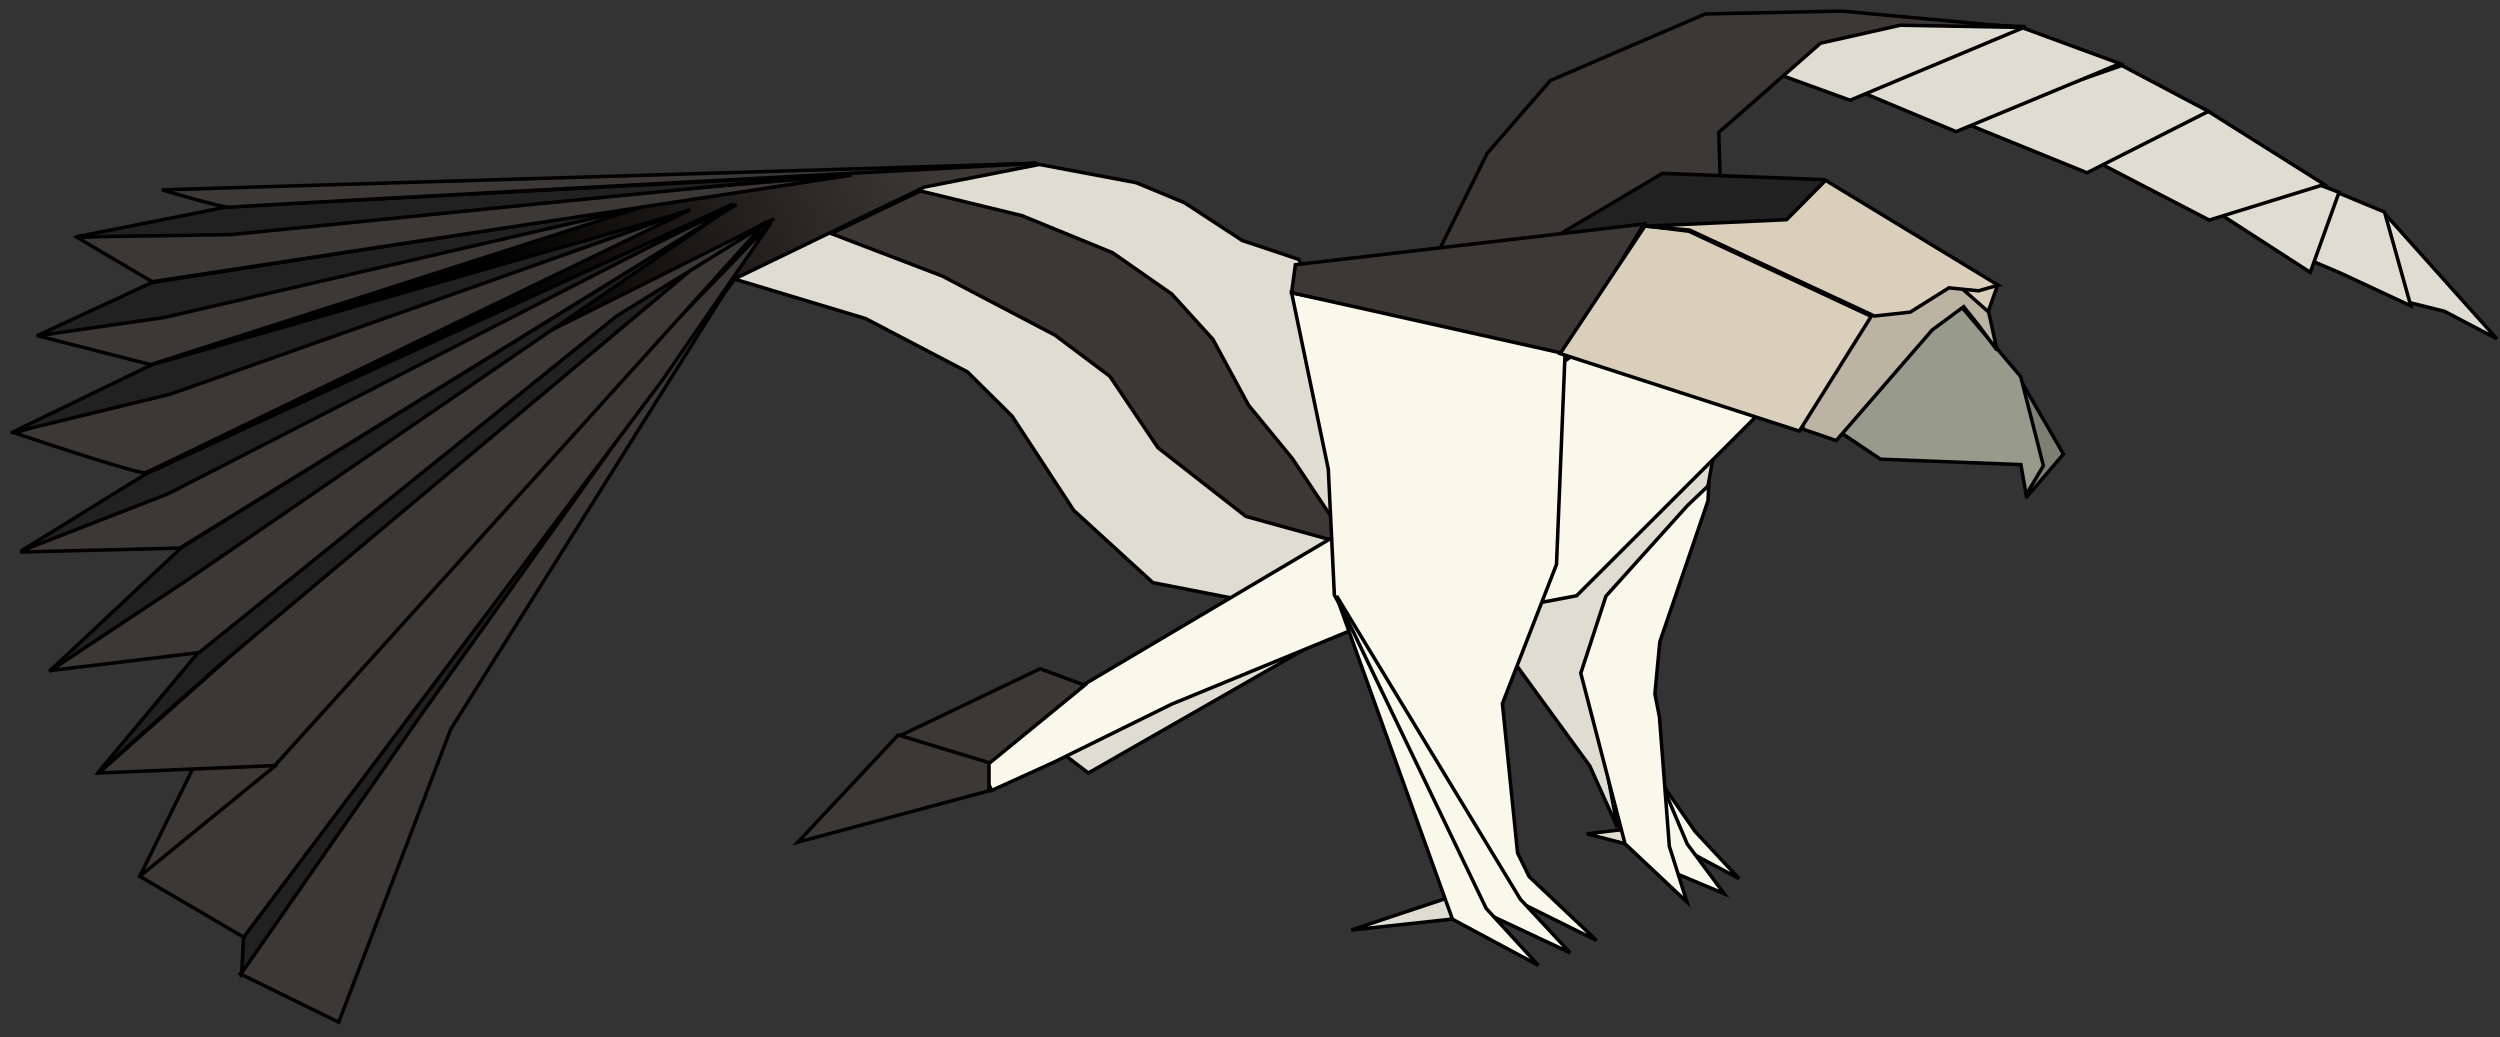 <svg width="188" height="78" viewBox="0 0 188 78" fill="none" xmlns="http://www.w3.org/2000/svg">
<rect x="0" y="0" width="188" height="78" fill="#333333" stroke="none"/>
<path d="M77.899 12.272L19.117 14.499L11.888 35.201L41.9 39.363L55.263 20.962L77.899 12.272Z" fill="url(#paint0_linear_236_4091)" stroke="black" stroke-width="0.265"/>
<path d="M55.136 20.974L33.894 54.838L25.47 76.868L18.063 73.235L31.482 53.611L55.136 20.974Z" fill="#3C3835" stroke="black" stroke-width="0.265"/>
<path d="M55.077 20.961L18.313 70.47L18.181 73.16L31.653 53.781L55.077 20.961Z" fill="#212121" stroke="black" stroke-width="0.265"/>
<path d="M58.006 16.719L49.831 28.561L18.32 70.473L10.501 65.892L58.006 16.719Z" fill="#3C3835" stroke="black" stroke-width="0.265"/>
<path d="M15.737 55.288L10.509 65.9L20.696 57.587L15.737 55.288Z" fill="#3C3835" stroke="black" stroke-width="0.265"/>
<path d="M57.628 16.662C57.059 17.288 20.661 57.572 20.661 57.572L7.433 58.129L45.932 23.951L57.628 16.662Z" fill="#3C3835" stroke="black" stroke-width="0.265"/>
<path d="M46.327 23.47L14.924 49.045L7.298 58.181L16.56 49.97L53.537 18.979L46.327 23.47Z" fill="#212121" stroke="black" stroke-width="0.265"/>
<path d="M58.226 16.443L46.359 23.775L14.969 49.076L3.742 50.431L39.529 25.794L58.226 16.443Z" fill="#3C3835" stroke="black" stroke-width="0.265"/>
<path d="M53.992 16.234L13.686 41.142L3.699 50.492L13.94 43.712L53.992 16.234Z" fill="#212121" stroke="black" stroke-width="0.265"/>
<path d="M55.38 15.378L1.536 41.513L13.518 41.217L55.38 15.378Z" fill="#3C3835" stroke="black" stroke-width="0.265"/>
<path d="M51.908 15.773L1.13 32.564C1.13 32.564 10.558 35.761 10.985 35.542C11.412 35.322 51.908 15.773 51.908 15.773Z" fill="#3C3835" stroke="black" stroke-width="0.265"/>
<path d="M48.92 15.356L2.824 25.246L11.326 27.419L48.92 15.356Z" fill="#3C3835" stroke="black" stroke-width="0.265"/>
<path d="M48.778 15.444L11.412 21.25L2.76 25.257L12.332 23.876L48.778 15.444Z" fill="#212121" stroke="black" stroke-width="0.265"/>
<path d="M64.031 13.172L5.862 17.892L11.44 21.184L64.031 13.172Z" fill="#3C3835" stroke="black" stroke-width="0.265"/>
<path d="M179.364 16.098L187.757 25.474L183.825 23.41L180.883 22.679L179.364 16.098Z" fill="#DFDDD1" stroke="black" stroke-width="0.265"/>
<path d="M175.667 14.431L179.318 15.947L181.292 23L175.985 20.526L172.451 19.03L175.667 14.431Z" fill="#DFDDD1" stroke="black" stroke-width="0.265"/>
<path d="M165.849 15.386L173.732 20.479L175.895 14.464L172.451 13.147L165.849 15.386Z" fill="#DFDDD1" stroke="black" stroke-width="0.265"/>
<path d="M156.913 11.764L166.133 16.55L174.785 13.871L165.706 8.153L156.913 11.764Z" fill="#DFDDD1" stroke="black" stroke-width="0.265"/>
<path d="M147.436 9.13L156.941 12.993L166.076 8.372L159.559 4.926L147.436 9.13Z" fill="#DFDDD1" stroke="black" stroke-width="0.265"/>
<path d="M93.212 45.087L86.695 43.814L80.747 38.381L76.108 31.29L72.75 27.964L65.095 23.958L55.22 20.983L69.506 14.068L78.157 12.367L85.442 13.739L89.085 15.253L93.411 18.085L97.68 19.512L106.388 39.522L93.212 45.087Z" fill="#DFDDD1" stroke="black" stroke-width="0.265"/>
<path d="M62.921 13.139L17.098 15.553L5.664 17.823L17.381 17.641C17.381 17.641 62.039 13.139 62.921 13.139Z" fill="#212121" stroke="black" stroke-width="0.265"/>
<path d="M51.709 15.872L11.348 27.458L0.841 32.548L12.808 29.642L51.709 15.872Z" fill="#212121" stroke="black" stroke-width="0.265"/>
<path d="M55.124 15.334L10.991 35.628L1.591 41.43L12.636 37.134L55.124 15.334Z" fill="#212121" stroke="black" stroke-width="0.265"/>
<path d="M139.155 6.583L147.095 9.898L159.417 4.783L152.046 2.072L139.155 6.583Z" fill="#DFDDD1" stroke="black" stroke-width="0.265"/>
<path d="M133.349 5.441L139.126 7.538L152.331 2.006L137.988 1.391L133.349 5.441Z" fill="#DFDDD1" stroke="black" stroke-width="0.265"/>
<path d="M106.598 22.093L111.835 11.533L116.587 6.056L128.227 1.051L138.472 0.831L151.819 2.061L142.911 1.896L136.907 3.246L129.251 9.953L129.621 22.071L106.598 22.093Z" fill="#3C3835" stroke="black" stroke-width="0.265"/>
<path d="M78.033 12.279L12.18 14.276C12.18 14.276 16.876 15.681 17.331 15.583C17.786 15.484 78.033 12.279 78.033 12.279Z" fill="#3C3835" stroke="black" stroke-width="0.265"/>
<path d="M101.534 41.002L93.686 38.834L87.077 33.67L83.462 28.3L79.332 25.202L70.864 20.762L62.499 17.561L69.211 14.359L76.853 16.218L83.669 19.006L88.109 22.104L91.207 25.512L93.892 30.469L97.197 34.497L101.534 41.002Z" fill="#3C3835" stroke="black" stroke-width="0.265"/>
<path d="M78.776 55.793L81.843 58.13L103.019 46.008L85.202 50.316L78.776 55.793Z" fill="#DFDDD1" stroke="black" stroke-width="0.265"/>
<path d="M101.632 39.571L73.149 56.425L74.572 59.443L79.238 57.326L88.105 52.954L105.707 45.71L101.632 39.571Z" fill="#FAF8EB" stroke="black" stroke-width="0.265"/>
<path d="M74.372 57.116L67.542 55.272L60.001 63.329L74.374 59.467L74.372 57.116Z" fill="#3C3835" stroke="black" stroke-width="0.265"/>
<path d="M81.569 51.528L74.428 57.37L67.696 55.317L78.214 50.289L81.569 51.528Z" fill="#3C3835" stroke="black" stroke-width="0.265"/>
<path d="M124.229 57.86L127.464 62.519L130.772 66.073L125.018 62.989L124.229 57.86Z" fill="#FAF8EB" stroke="black" stroke-width="0.265"/>
<path d="M129.087 32.99L128.262 37.534L127.323 38.698L121.176 49.114L120.806 57.786L121.631 62.231L119.554 57.599L112.553 47.995L129.087 32.99Z" fill="#DFDDD1" stroke="black" stroke-width="0.265"/>
<path d="M122.656 62.308L119.326 62.703L124.335 63.998L122.656 62.308Z" fill="#DFDDD1" stroke="black" stroke-width="0.265"/>
<path d="M124.619 58.104L126.881 63.472L129.656 67.204L125.473 65.447L124.619 58.104Z" fill="#FAF8EB" stroke="black" stroke-width="0.265"/>
<path d="M126.895 38.017L128.497 36.495L128.441 37.662L124.818 48.269L124.448 52.177L124.79 53.911L125.534 63.639L126.859 67.835L122.202 63.45L118.875 50.626L120.766 44.831L126.895 38.017Z" fill="#FAF8EB" stroke="black" stroke-width="0.265"/>
<path d="M114.197 19.448L125.011 13.037L137.163 13.509L138.016 19.898L114.197 19.448Z" fill="#212121" stroke="black" stroke-width="0.265"/>
<path d="M123.709 22.716L100.333 39.895L104.526 47.44L118.558 44.801L133.84 29.543L123.709 22.716Z" fill="#FAF8EB" stroke="black" stroke-width="0.265"/>
<path d="M97.128 22.014L99.889 35.284L100.344 44.746L112.705 67.079L120.062 70.723L114.992 65.921L114.12 64.143L112.98 52.912L117.049 42.441L117.704 26.294L97.128 22.014Z" fill="#FAF8EB" stroke="black" stroke-width="0.265"/>
<path d="M109.252 67.39L101.625 69.937L110.419 68.982L109.252 67.39Z" fill="#DFDDD1" stroke="black" stroke-width="0.265"/>
<path d="M110.646 68.159L118.074 71.649L114.329 67.618L100.514 44.815L110.646 68.159Z" fill="#FAF8EB" stroke="black" stroke-width="0.265"/>
<path d="M97.413 19.906L123.623 16.843L117.675 26.602L97.128 22.014L97.413 19.906Z" fill="#3C3835" stroke="black" stroke-width="0.265"/>
<path d="M109.226 69.128L115.683 72.593L111.762 68.314L100.529 44.931L109.226 69.128Z" fill="#FAF8EB" stroke="black" stroke-width="0.265"/>
<path d="M150.205 21.481L149.408 23.725L145.95 20.778L150.205 21.481Z" fill="#DACFBB" stroke="black" stroke-width="0.265"/>
<path d="M151.761 28.268L155.171 34.148L152.538 37.227L151.761 28.268Z" fill="#7D7F73" stroke="black" stroke-width="0.265"/>
<path d="M137.74 32.068L141.411 34.532L151.969 34.938L152.368 37.205L153.663 35.02L151.955 28.319L147.074 22.567L137.74 32.068Z" fill="#989A8B" stroke="black" stroke-width="0.265"/>
<path d="M135.577 32.271L138.082 33.132L145.296 24.818L147.672 23.061L148.758 24.422L150.177 26.339L149.55 23.468L146.377 20.674L135.748 24.62L135.577 32.271Z" fill="#BDB3A2" stroke="black" stroke-width="0.265"/>
<path d="M117.321 26.59L123.71 16.986L126.997 17.387L140.714 23.791L135.307 32.419L117.321 26.59Z" fill="#DACFBB" stroke="black" stroke-width="0.265"/>
<path d="M140.956 23.764L143.645 23.473L146.562 21.645L148.782 21.87L150.262 21.448L137.285 13.561L134.354 16.519L123.739 17.008L127.054 17.299L140.956 23.764Z" fill="#DACFBB" stroke="black" stroke-width="0.265"/>
<defs>
<linearGradient id="paint0_linear_236_4091" x1="38.547" y1="25.426" x2="70.206" y2="12.825" gradientUnits="userSpaceOnUse">
<stop/>
<stop offset="1" stop-color="#3C3835"/>
</linearGradient>
</defs>
</svg>
